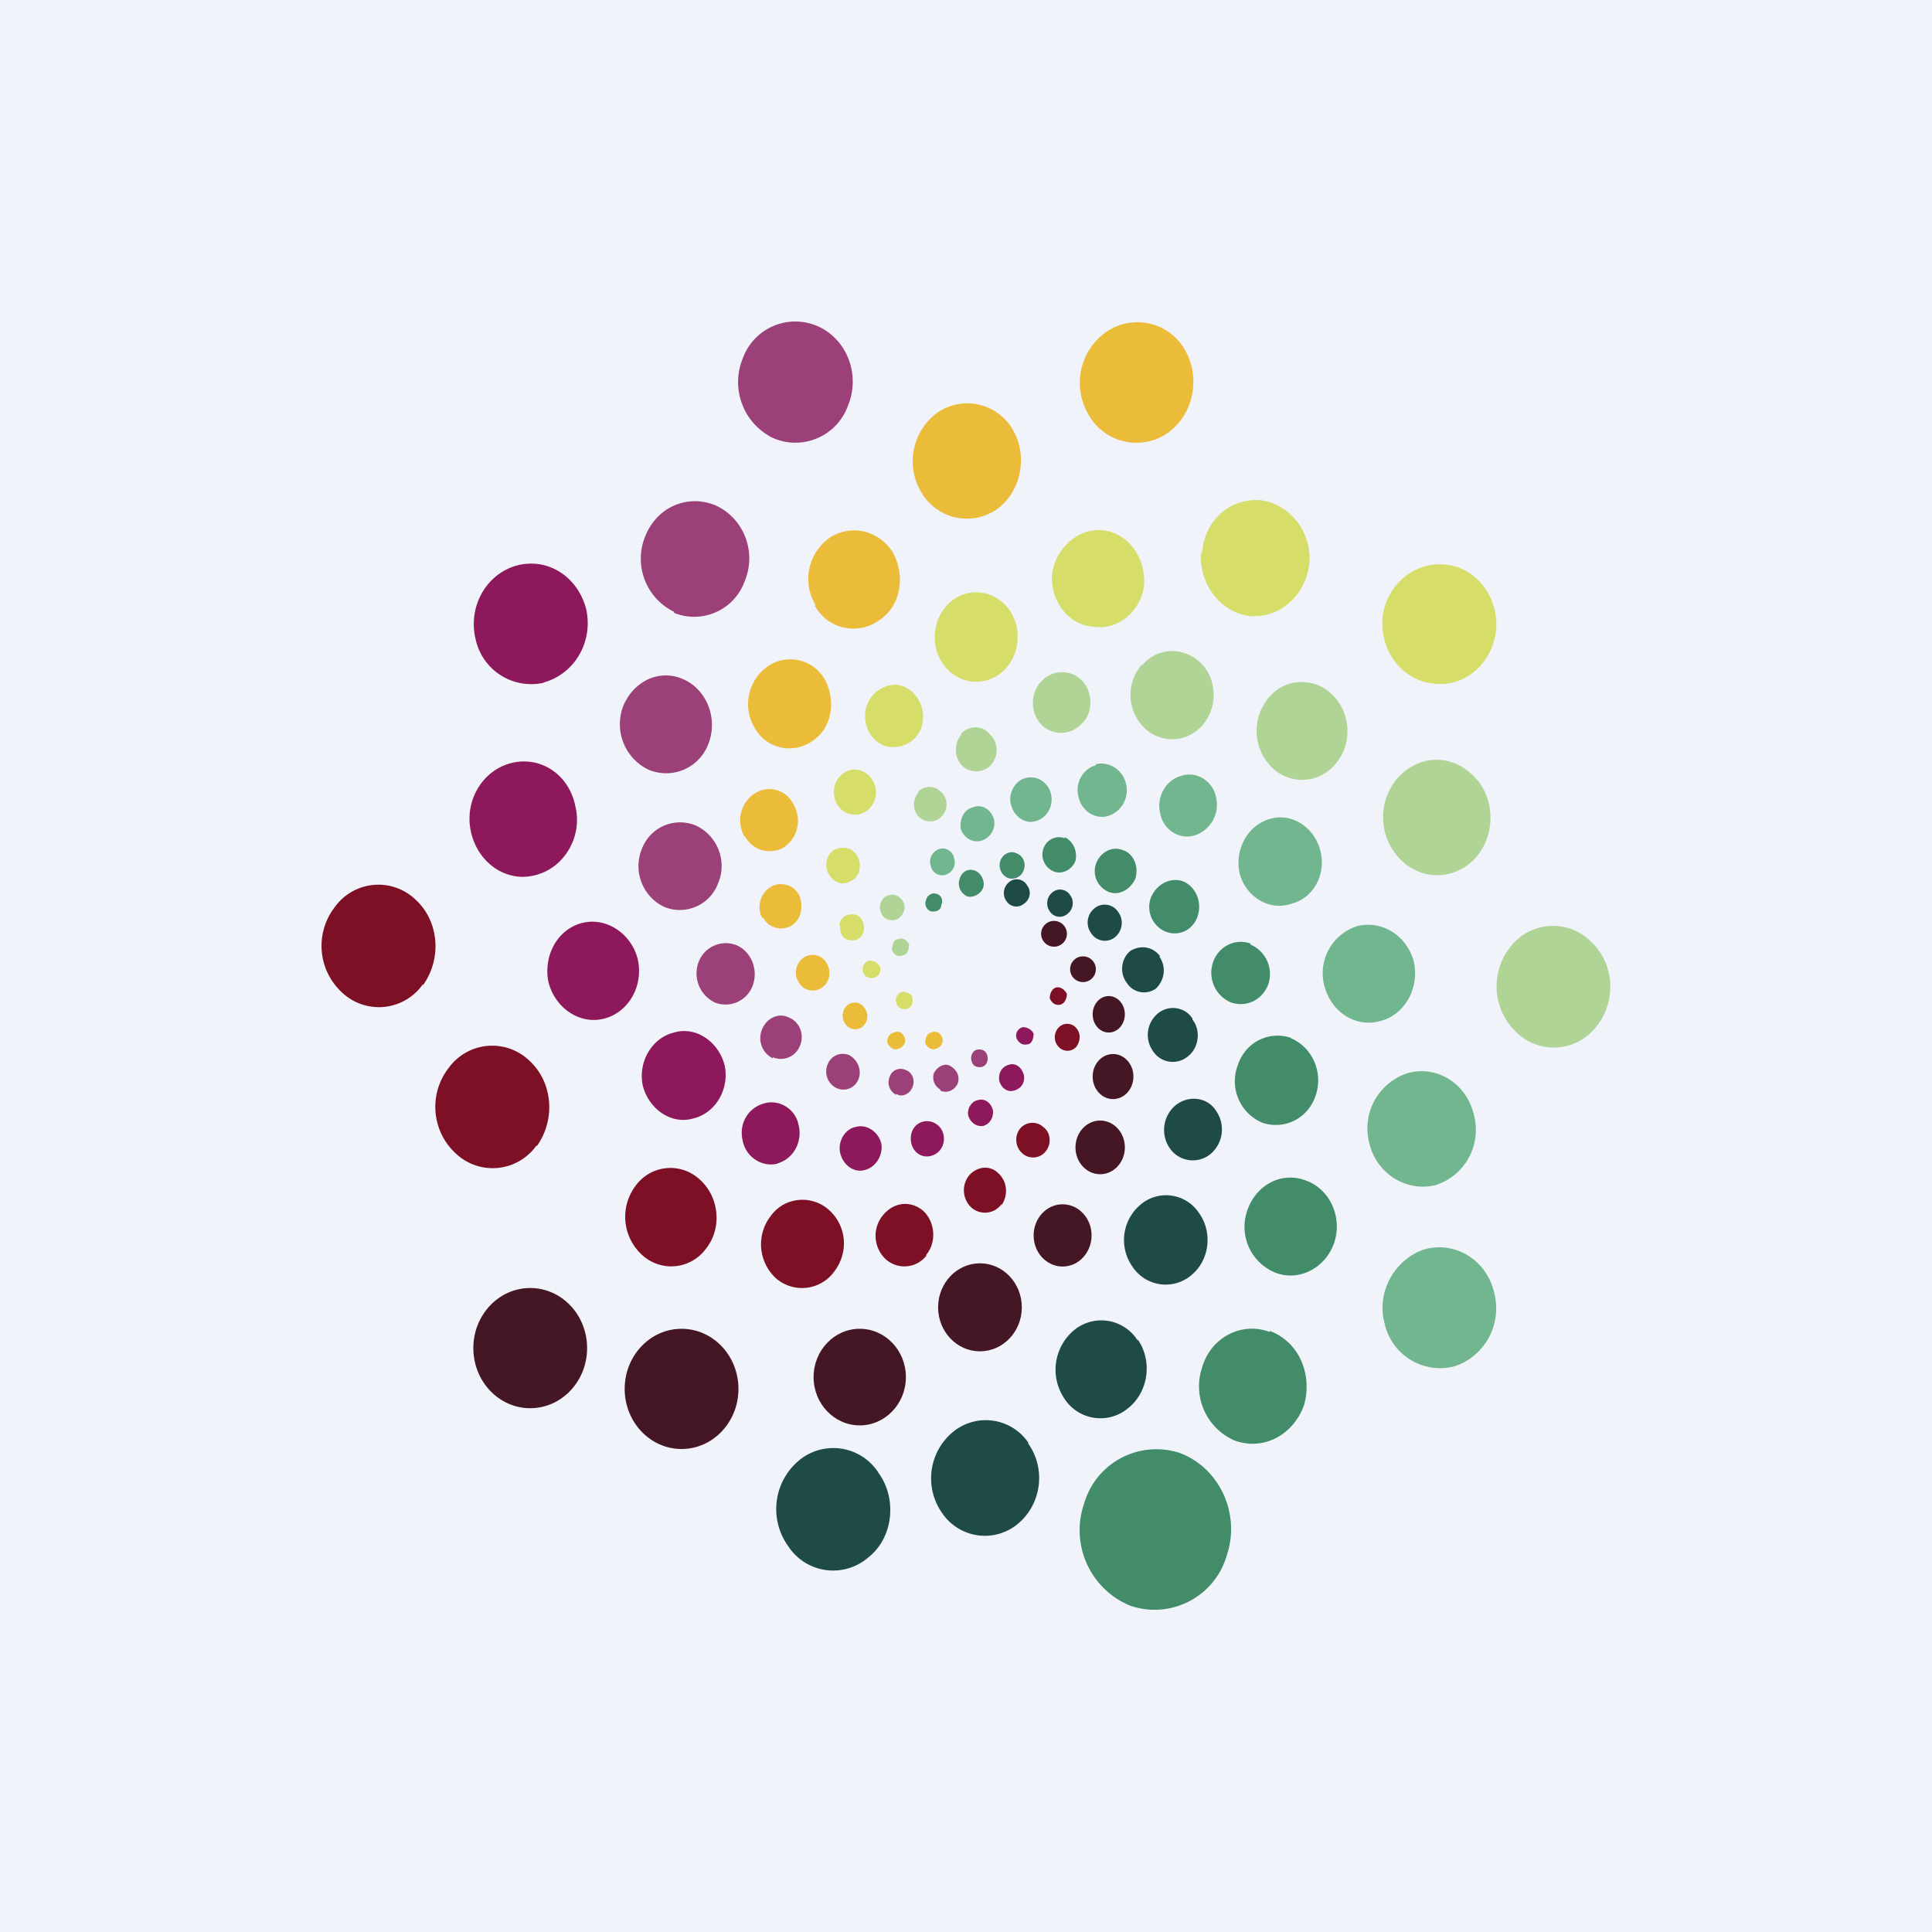 <!-- by TradingView --><svg width="18" height="18" viewBox="0 0 18 18" xmlns="http://www.w3.org/2000/svg"><path fill="#F0F3FA" d="M0 0h18v18H0z"/><ellipse cx="10.25" cy="10.69" rx=".23" ry=".25" fill="#D9D9D9"/><circle cx="9.82" cy="8.7" fill="#D9D9D9" r=".12"/><ellipse cx="4.94" cy="12.56" rx=".53" ry=".56" fill="#451724"/><ellipse cx="6.35" cy="12.94" rx=".53" ry=".56" fill="#451724"/><ellipse cx="8.01" cy="12.83" rx=".43" ry=".45" fill="#451724"/><ellipse cx="9.13" cy="12.18" rx=".39" ry=".41" fill="#451724"/><ellipse cx="9.9" cy="11.51" rx=".27" ry=".29" fill="#451724"/><ellipse cx="10.25" cy="10.69" rx=".23" ry=".25" fill="#451724"/><ellipse cx="10.37" cy="10.03" rx=".19" ry=".21" fill="#451724"/><ellipse cx="10.33" cy="9.45" rx=".15" ry=".17" fill="#451724"/><circle cx="10.09" cy="9.03" fill="#451724" r=".12"/><circle cx="9.82" cy="8.7" fill="#451724" r=".12"/><path d="M9.58 13.45c.17.24.12.57-.1.75a.48.48 0 0 1-.7-.1.56.56 0 0 1 .1-.76.48.48 0 0 1 .7.1ZM10.6 12.48c.14.2.1.49-.09.64a.4.4 0 0 1-.6-.1.48.48 0 0 1 .1-.63.4.4 0 0 1 .59.1ZM11.17 11.3c.13.18.1.44-.07.58a.37.37 0 0 1-.55-.08.43.43 0 0 1 .08-.58c.17-.14.42-.1.54.08ZM11.33 10.35a.3.3 0 0 1-.05.4.26.26 0 0 1-.38-.05.3.3 0 0 1 .05-.4c.12-.1.3-.08.38.05ZM11.11 9.5c.08.1.06.26-.04.34a.22.22 0 0 1-.33-.05.26.26 0 0 1 .05-.35c.1-.08.25-.06.32.05ZM10.8 8.91c.07.1.05.22-.03.3a.19.19 0 0 1-.27-.05.22.22 0 0 1 .03-.3c.1-.06.21-.04.28.05ZM10.42 8.5c.05.07.04.17-.03.23a.15.15 0 0 1-.22-.03.17.17 0 0 1 .03-.24.15.15 0 0 1 .22.04ZM9.97 8.34c.04.05.03.13-.02.17a.11.11 0 0 1-.17-.02.13.13 0 0 1 .03-.18.11.11 0 0 1 .16.03ZM9.57 8.25c.04.05.03.13-.03.17a.11.11 0 0 1-.16-.02.13.13 0 0 1 .02-.18.11.11 0 0 1 .17.03ZM8.19 13.73c.17.24.13.6-.1.78a.5.5 0 0 1-.75-.11.59.59 0 0 1 .1-.79.5.5 0 0 1 .75.12Z" fill="#1E4B44"/><path d="M11.83 12.4c.27.1.4.4.32.69-.1.28-.38.43-.65.33a.55.55 0 0 1-.3-.68c.08-.28.37-.43.63-.33ZM12.17 11c.22.08.34.34.26.58-.08.23-.32.36-.54.28a.46.46 0 0 1-.27-.58c.08-.24.32-.37.55-.28ZM12.02 9.67c.2.08.31.31.24.53-.07.22-.29.33-.5.26a.42.42 0 0 1-.23-.53c.07-.22.29-.33.5-.26ZM11.65 8.8a.3.3 0 0 1 .17.36c-.05.15-.2.23-.35.18a.3.3 0 0 1-.17-.37c.05-.15.2-.23.35-.18ZM11.02 8.21c.12.05.18.19.14.32-.04.13-.17.2-.3.15a.25.25 0 0 1-.14-.31c.05-.13.18-.2.3-.16ZM10.46 7.92c.1.03.15.15.12.26-.04.1-.15.17-.25.13a.21.21 0 0 1-.12-.26c.04-.11.15-.17.25-.13ZM9.92 7.8c.08.04.12.13.1.22-.03.08-.12.13-.2.1a.17.17 0 0 1-.1-.21c.03-.09.12-.13.2-.1ZM9.47 7.95c.06.02.09.09.07.15-.02.07-.09.1-.15.08a.13.13 0 0 1-.07-.16c.02-.06.09-.1.15-.07ZM9.08 8.11c.06.02.1.1.08.16-.02.06-.1.1-.15.08a.13.13 0 0 1-.07-.16c.02-.07.08-.1.14-.08ZM8.73 8.33c.04.01.06.06.04.1 0 .05-.05.07-.1.06a.08.08 0 0 1-.04-.11c.01-.04.06-.07.1-.05ZM11 13.54c.36.14.56.56.43.95a.7.7 0 0 1-.9.47.76.76 0 0 1-.43-.95.7.7 0 0 1 .9-.47Z" fill="#428C69"/><path d="M13.11 10c.27-.08.55.09.62.38a.54.54 0 0 1-.35.66c-.27.07-.55-.1-.62-.38a.54.54 0 0 1 .35-.66ZM12.64 8.63c.23-.06.46.08.53.32.06.25-.08.5-.3.56-.23.07-.46-.07-.53-.32a.46.46 0 0 1 .3-.56ZM11.83 7.63c.2-.06.41.07.47.29.06.22-.06.45-.27.5-.2.07-.42-.06-.48-.28-.05-.22.07-.45.28-.51ZM11 7.23c.14-.05.3.04.33.2a.3.3 0 0 1-.19.35c-.14.05-.3-.04-.33-.2-.04-.15.05-.31.19-.35ZM10.21 7.12c.12-.03.25.05.28.18a.25.25 0 0 1-.16.3c-.12.04-.25-.04-.28-.17-.04-.13.04-.27.16-.3ZM9.55 7.25c.1-.03.21.03.24.14.03.11-.03.23-.14.26-.1.03-.2-.04-.23-.15-.03-.1.03-.22.13-.25ZM9.07 7.52c.08-.03.16.02.19.11a.17.17 0 0 1-.11.2c-.08.03-.17-.02-.2-.11-.01-.09.03-.18.12-.2ZM8.75 7.91c.06-.02.13.02.14.09.02.07-.02.13-.08.15-.06.02-.13-.02-.14-.09-.02-.06.02-.13.08-.15ZM13.27 11.64c.29-.08.58.1.65.4.08.3-.09.6-.37.69a.53.53 0 0 1-.65-.4c-.08-.3.1-.6.37-.69Z" fill="#72B68F"/><path d="M8.37 8.75c.04-.02.08.01.1.05 0 .05-.02.1-.06.1-.04.02-.08 0-.1-.05 0-.05.02-.1.06-.1Z" fill="#B0D496"/><path d="M8.1 8.95c.04 0 .08.02.1.06a.08.08 0 0 1-.06.1c-.04.01-.09-.01-.1-.06a.08.08 0 0 1 .06-.1ZM8.4 9.24c.05 0 .1.02.1.06a.08.08 0 0 1-.05.1c-.04.01-.09-.01-.1-.06a.08.08 0 0 1 .06-.1Z" fill="#D6DD69"/><path d="M8.68 9.62c.04-.02.08 0 .1.05a.08.08 0 0 1-.06.1c-.04.02-.08-.01-.1-.05 0-.05.02-.1.06-.1ZM8.33 9.62c.04-.02.08 0 .1.05a.08.08 0 0 1-.06.1c-.04.02-.08-.01-.1-.05a.08.08 0 0 1 .06-.1Z" fill="#EBBB3A"/><path d="M9.1 9.78c.05-.01.09.01.1.06.01.04-.01.09-.05.1-.05.01-.09-.01-.1-.06-.01-.04.01-.09.05-.1Z" fill="#9B4079"/><path d="M9.53 9.57c.04 0 .08.02.1.06 0 .05-.02.1-.06.1-.04.01-.08-.01-.1-.06a.08.08 0 0 1 .06-.1Z" fill="#8E185C"/><path d="M9.84 9.2c.04-.01.08.02.1.06 0 .04-.02.09-.06.1-.04.01-.08-.01-.1-.06 0-.04.02-.09.06-.1Z" fill="#7D1025"/><path d="M13.02 7.25c.2-.22.5-.23.71-.02.2.2.21.54.02.76-.19.21-.5.22-.7.02a.56.56 0 0 1-.03-.76ZM11.82 6.5a.4.4 0 0 1 .6-.02c.17.17.18.46.02.64a.4.4 0 0 1-.6.02.48.48 0 0 1-.02-.64ZM10.64 6.2c.14-.17.39-.18.55-.02.15.15.16.41.01.58a.37.37 0 0 1-.54.02.43.43 0 0 1-.02-.59ZM9.7 6.35c.1-.11.27-.12.38-.01.1.1.11.3 0 .4a.26.26 0 0 1-.37.02.3.3 0 0 1-.02-.4ZM8.95 6.84c.07-.08.2-.09.27 0 .08.07.09.2.01.29a.19.19 0 0 1-.27 0 .22.22 0 0 1 0-.29ZM8.55 7.38a.15.15 0 0 1 .22 0c.06.06.07.16 0 .23a.15.15 0 0 1-.21 0 .17.17 0 0 1 0-.23ZM14.09 8.8a.5.5 0 0 1 .74-.02c.22.21.23.57.03.8a.5.5 0 0 1-.75.02.59.59 0 0 1-.02-.8ZM8.23 8.37a.11.11 0 0 1 .16 0c.05.04.05.12 0 .17a.11.11 0 0 1-.16 0 .13.13 0 0 1 0-.17Z" fill="#B0D496"/><path d="M11.2 5.15c.02-.3.26-.51.54-.49.27.03.48.29.46.58-.03.3-.27.52-.55.5-.28-.03-.48-.3-.46-.59ZM9.8 5.36c.03-.25.24-.44.47-.42.23.02.4.24.39.5-.02.24-.23.43-.46.4-.24-.01-.41-.23-.4-.48ZM8.71 5.9c.02-.23.2-.4.42-.38.21.02.37.22.35.45-.02.23-.2.4-.42.38-.21-.02-.37-.22-.35-.45ZM8.06 6.65c.01-.16.15-.28.3-.27.14.02.25.16.24.32-.01.16-.14.27-.3.26-.14-.01-.25-.15-.24-.31ZM7.77 7.36c.01-.11.1-.2.21-.19.1.01.19.11.18.23-.01.11-.1.2-.21.19-.11-.01-.19-.11-.18-.23ZM7.7 8.05c0-.1.08-.16.17-.15.08 0 .15.09.14.18 0 .09-.08.15-.17.15-.08-.01-.15-.1-.14-.18ZM7.82 8.63c0-.07.06-.12.13-.11.06 0 .1.06.1.13s-.06.12-.12.11c-.07 0-.11-.06-.1-.13ZM12.88 5.76c.03-.3.29-.53.58-.5.29.02.5.3.48.6-.03.31-.28.54-.57.51-.3-.02-.51-.3-.49-.6Z" fill="#D6DD69"/><path d="M8.58 4.58a.56.56 0 0 1 .16-.74.49.49 0 0 1 .7.17c.14.25.07.58-.16.74a.49.49 0 0 1-.7-.17ZM7.6 5.64a.47.47 0 0 1 .13-.63c.2-.13.46-.07.59.14.12.22.07.5-.13.63a.41.41 0 0 1-.6-.14ZM7.03 6.78a.43.43 0 0 1 .12-.57.37.37 0 0 1 .54.13c.1.2.06.45-.13.57a.37.37 0 0 1-.53-.13ZM6.94 7.8a.3.3 0 0 1 .08-.4c.13-.09.3-.05.37.09a.3.3 0 0 1-.08.4.26.26 0 0 1-.37-.1ZM7.1 8.55a.22.22 0 0 1 .07-.28.19.19 0 0 1 .27.06c.05.1.03.23-.06.29a.19.19 0 0 1-.27-.07ZM7.44 9.15a.17.17 0 0 1 .05-.23.15.15 0 0 1 .21.05c.05.08.03.18-.04.23a.15.15 0 0 1-.22-.05ZM7.87 9.53a.13.13 0 0 1 .03-.17.11.11 0 0 1 .16.04c.04.06.02.13-.03.17a.11.11 0 0 1-.16-.04ZM10.14 3.86a.58.58 0 0 1 .17-.77.51.51 0 0 1 .73.17c.15.26.08.61-.17.78a.51.51 0 0 1-.73-.18Z" fill="#EBBB3A"/><path d="M6.28 5.7a.55.55 0 0 1-.27-.7c.11-.28.4-.4.66-.29.26.12.38.43.27.7a.5.5 0 0 1-.66.3ZM6.04 7.17a.47.47 0 0 1-.23-.6c.1-.23.34-.34.56-.24.22.1.32.37.23.6a.42.42 0 0 1-.56.24ZM6.19 8.45a.42.42 0 0 1-.21-.54.38.38 0 0 1 .5-.22c.2.09.3.33.21.54a.38.38 0 0 1-.5.22ZM6.66 9.34a.3.3 0 0 1-.15-.38.27.27 0 0 1 .36-.15c.13.06.2.23.14.38a.27.27 0 0 1-.35.15ZM7.2 9.86a.21.21 0 0 1-.1-.27c.04-.1.15-.16.25-.11.1.04.15.16.1.27a.19.19 0 0 1-.25.1ZM7.8 10.14a.17.17 0 0 1-.09-.22.15.15 0 0 1 .2-.09c.08.04.12.14.09.22a.15.15 0 0 1-.2.09ZM8.35 10.2a.13.13 0 0 1-.06-.17c.02-.06.09-.09.15-.06.06.02.09.1.06.16-.02.06-.1.1-.15.06ZM8.76 10.15A.13.13 0 0 1 8.7 10c.03-.06.1-.1.15-.07.06.03.1.1.07.17-.03.06-.1.09-.16.06ZM7.2 4.08a.58.58 0 0 1-.28-.74.52.52 0 0 1 .7-.3c.27.12.4.45.28.74a.52.52 0 0 1-.7.3Z" fill="#9B4079"/><path d="M5 8.15c-.27.08-.54-.1-.61-.39-.07-.29.1-.58.37-.65.27-.07.54.1.6.4.07.28-.1.57-.36.64ZM5.63 9.49c-.23.06-.46-.1-.52-.34-.05-.24.08-.49.31-.55.23-.06.46.1.52.33.06.25-.08.5-.31.56ZM6.46 10.42c-.2.06-.41-.08-.47-.3-.05-.22.08-.45.29-.5.2-.06.41.08.47.3.05.22-.08.45-.29.5ZM7.25 10.84c-.15.04-.3-.06-.33-.21-.04-.16.05-.31.2-.35.14-.04.29.05.32.2.04.16-.05.32-.2.36ZM8.06 10.9c-.1.03-.2-.04-.23-.15-.03-.11.04-.23.14-.25.1-.03.21.04.24.15.02.1-.04.22-.15.25ZM8.67 10.77c-.08.02-.16-.03-.18-.12-.02-.1.03-.18.11-.2.08-.02.17.03.19.12.02.09-.03.18-.12.2ZM9.16 10.49c-.06.01-.12-.03-.14-.1-.01-.06.03-.13.09-.14.06-.02.12.02.14.09.01.06-.02.13-.09.15ZM9.45 10.16c-.06.02-.12-.02-.14-.09-.01-.07.02-.13.09-.15.06-.02.12.02.14.1.01.06-.02.12-.09.14ZM5.07 6.36a.53.53 0 0 1-.64-.41c-.07-.3.1-.6.38-.68.29-.08.57.1.65.4.07.3-.1.61-.4.69Z" fill="#8E185C"/><path d="M6.58 11.63a.4.4 0 0 1-.6.06.48.48 0 0 1-.06-.64.4.4 0 0 1 .6-.06c.18.16.21.45.06.64ZM7.77 11.85a.37.37 0 0 1-.54.06.43.43 0 0 1-.05-.58c.13-.18.38-.2.54-.06.17.15.19.4.05.58ZM8.63 11.7a.26.26 0 0 1-.38.03.3.3 0 0 1-.03-.4c.1-.13.26-.15.38-.05.11.1.13.29.03.41ZM9.33 11.22a.19.19 0 0 1-.28.03.22.22 0 0 1-.02-.3c.07-.08.19-.1.27-.02.08.07.1.2.03.3ZM9.74 10.73a.15.15 0 0 1-.21.02.17.17 0 0 1-.03-.23.15.15 0 0 1 .22-.02c.07.05.08.16.02.23ZM10.03 9.75a.11.11 0 0 1-.16.01.13.13 0 0 1-.02-.17.11.11 0 0 1 .17-.02c.05.05.05.12.01.18ZM5 10.67a.5.5 0 0 1-.75.08.59.59 0 0 1-.07-.8.5.5 0 0 1 .75-.07c.22.2.25.55.07.8ZM3.94 9.17a.5.5 0 0 1-.75.08.59.59 0 0 1-.07-.8.5.5 0 0 1 .75-.07c.22.2.25.55.07.8Z" fill="#7D1025"/></svg>